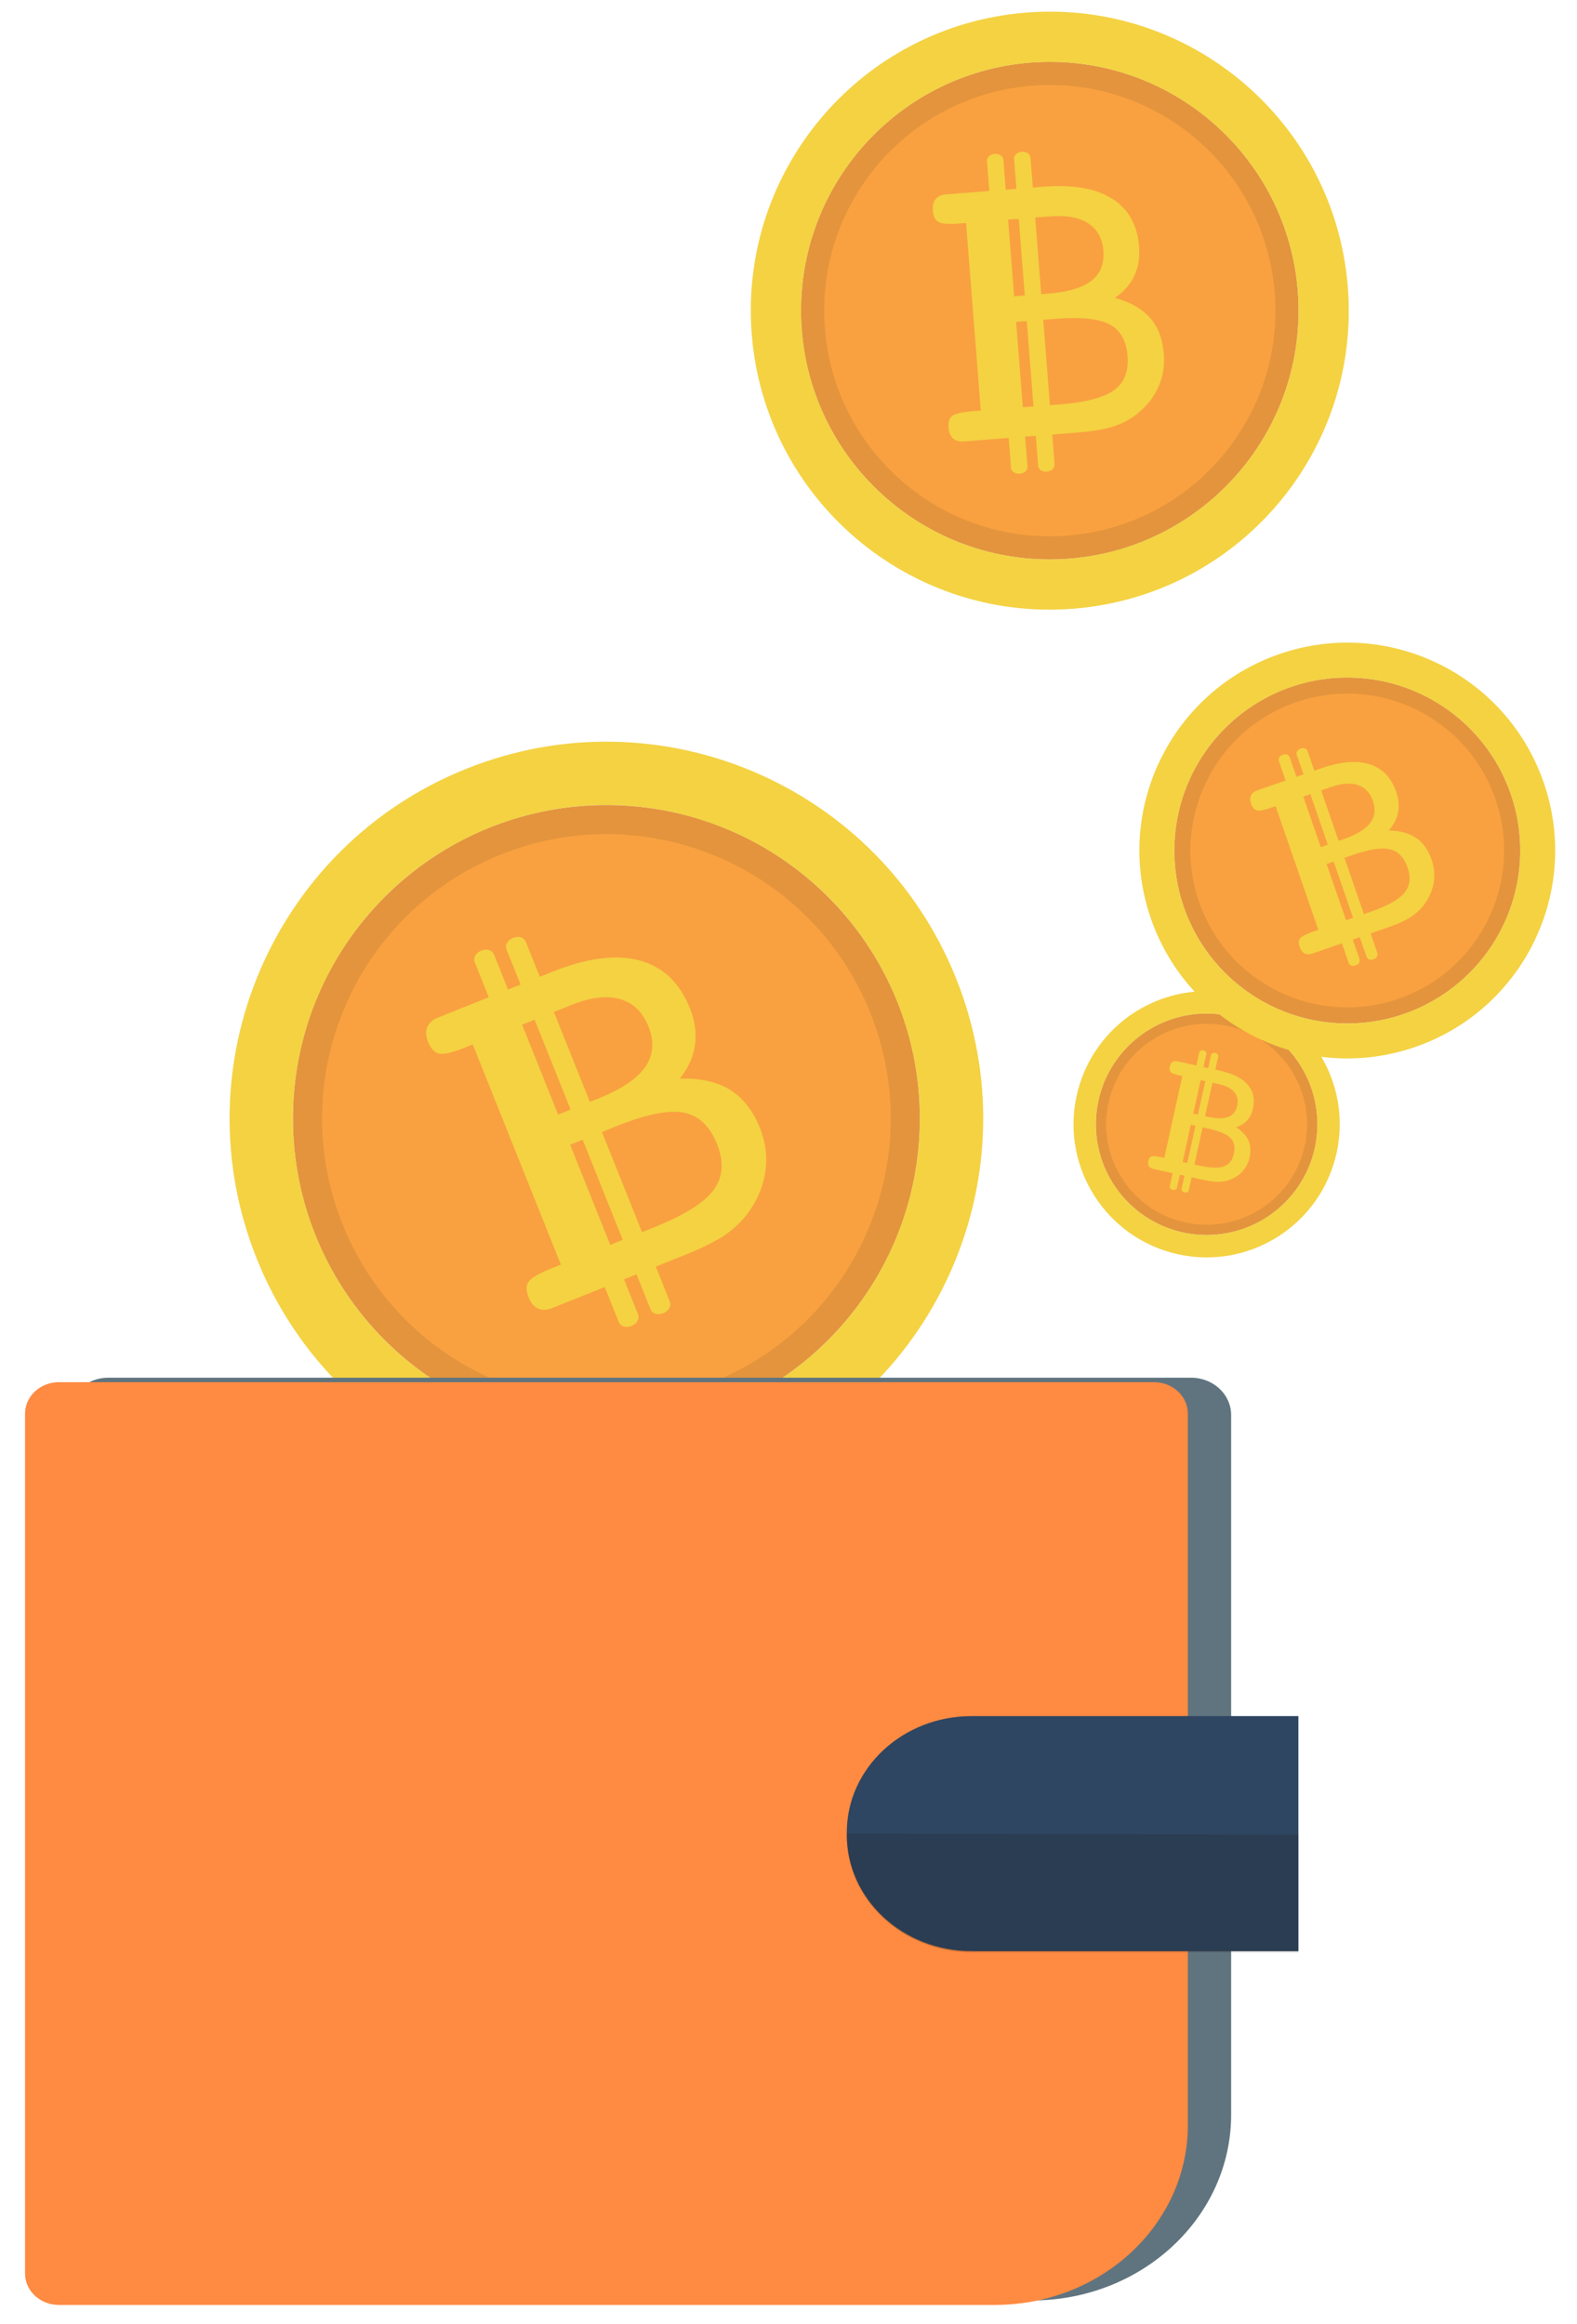 <svg width="57" height="84" viewBox="0 0 57 84" fill="none" xmlns="http://www.w3.org/2000/svg">
<path d="M21.918 51.755C28.175 51.755 33.247 46.683 33.247 40.426C33.247 34.169 28.175 29.097 21.918 29.097C15.661 29.097 10.589 34.169 10.589 40.426C10.589 46.683 15.661 51.755 21.918 51.755Z" fill="#F9A140"/>
<path opacity="0.1" d="M17.329 28.96C10.997 31.494 7.919 38.682 10.453 45.014C12.987 51.346 20.175 54.425 26.507 51.891C32.839 49.356 35.918 42.169 33.383 35.836C30.849 29.504 23.661 26.425 17.329 28.96ZM25.736 49.965C20.467 52.073 14.487 49.511 12.379 44.243C10.27 38.974 12.832 32.994 18.1 30.886C23.369 28.777 29.349 31.339 31.458 36.607C33.566 41.876 31.005 47.856 25.736 49.965Z" fill="#272525"/>
<path d="M16.859 27.784C9.877 30.578 6.482 38.503 9.277 45.485C12.071 52.467 19.996 55.861 26.977 53.067C33.959 50.273 37.354 42.348 34.559 35.366C31.765 28.384 23.84 24.99 16.859 27.784ZM26.128 50.944C20.319 53.269 13.725 50.444 11.4 44.635C9.075 38.826 11.9 32.232 17.709 29.907C23.517 27.583 30.111 30.407 32.436 36.216C34.761 42.025 31.937 48.619 26.128 50.944Z" fill="#F4D242"/>
<path d="M26.374 39.381C25.9 39.093 25.299 38.961 24.571 38.986C24.876 38.604 25.059 38.2 25.12 37.772C25.181 37.345 25.119 36.898 24.933 36.433C24.563 35.509 23.954 34.935 23.106 34.711C22.258 34.486 21.21 34.624 19.962 35.124L19.512 35.304C19.344 34.885 19.177 34.466 19.009 34.048C18.855 33.663 18.158 33.941 18.312 34.326C18.48 34.745 18.648 35.164 18.815 35.583L18.362 35.764C18.195 35.345 18.027 34.926 17.86 34.508C17.706 34.123 17.009 34.401 17.163 34.786C17.331 35.205 17.498 35.624 17.666 36.043L15.838 36.774C15.637 36.854 15.506 36.97 15.444 37.122C15.381 37.273 15.391 37.452 15.474 37.658C15.571 37.899 15.702 38.04 15.868 38.079C16.034 38.118 16.344 38.047 16.797 37.866L17.088 37.749L20.273 45.706L19.982 45.823C19.493 46.018 19.201 46.185 19.106 46.322C19.01 46.459 19.01 46.646 19.104 46.881C19.189 47.093 19.304 47.231 19.449 47.296C19.595 47.361 19.77 47.352 19.977 47.27L21.858 46.517C22.026 46.935 22.193 47.354 22.361 47.773C22.515 48.158 23.211 47.879 23.057 47.494C22.89 47.075 22.722 46.657 22.555 46.238L23.007 46.057C23.175 46.475 23.342 46.894 23.51 47.313C23.664 47.698 24.361 47.419 24.206 47.034C24.039 46.615 23.871 46.197 23.704 45.778L23.933 45.686L24.693 45.382C25.34 45.123 25.826 44.886 26.15 44.671C26.474 44.456 26.747 44.208 26.969 43.928C27.339 43.452 27.568 42.941 27.656 42.393C27.744 41.845 27.681 41.304 27.467 40.768C27.212 40.132 26.848 39.67 26.374 39.381ZM20.665 36.318C21.348 36.044 21.928 35.974 22.405 36.108C22.882 36.242 23.225 36.571 23.435 37.094C23.656 37.648 23.619 38.138 23.321 38.564C23.024 38.99 22.457 39.371 21.621 39.705L21.321 39.825C20.888 38.742 20.454 37.659 20.02 36.575L20.665 36.318ZM19.324 36.854C19.758 37.938 20.191 39.021 20.625 40.104L20.172 40.285C19.738 39.202 19.305 38.119 18.871 37.035L19.324 36.854ZM22.056 44.993C21.573 43.786 21.09 42.579 20.607 41.372L21.06 41.191C21.543 42.398 22.026 43.605 22.509 44.812L22.056 44.993ZM25.792 43.011C25.451 43.472 24.727 43.924 23.62 44.367L23.205 44.533C22.722 43.326 22.239 42.119 21.756 40.912L22.259 40.711C23.348 40.275 24.165 40.108 24.708 40.212C25.252 40.315 25.654 40.694 25.916 41.347C26.175 41.995 26.134 42.55 25.792 43.011Z" fill="#F4D242"/>
<path d="M43.613 44.636C45.824 44.636 47.616 42.844 47.616 40.633C47.616 38.423 45.824 36.631 43.613 36.631C41.402 36.631 39.61 38.423 39.61 40.633C39.61 42.844 41.402 44.636 43.613 44.636Z" fill="#F9A140"/>
<path opacity="0.1" d="M44.551 36.373C42.198 35.855 39.87 37.343 39.352 39.696C38.834 42.05 40.322 44.378 42.675 44.896C45.028 45.414 47.356 43.926 47.874 41.573C48.392 39.219 46.904 36.892 44.551 36.373ZM42.832 44.18C40.874 43.749 39.636 41.812 40.068 39.854C40.498 37.896 42.435 36.658 44.393 37.089C46.352 37.52 47.589 39.457 47.158 41.415C46.727 43.373 44.791 44.611 42.832 44.18Z" fill="#272525"/>
<path d="M44.647 35.936C42.053 35.364 39.486 37.005 38.915 39.6C38.343 42.194 39.984 44.761 42.578 45.332C45.173 45.904 47.74 44.263 48.311 41.668C48.882 39.074 47.242 36.507 44.647 35.936ZM42.752 44.543C40.593 44.068 39.229 41.932 39.704 39.773C40.179 37.614 42.315 36.25 44.474 36.725C46.633 37.2 47.997 39.336 47.522 41.495C47.047 43.654 44.911 45.018 42.752 44.543Z" fill="#F4D242"/>
<path d="M45.122 41.215C45.041 41.036 44.891 40.878 44.674 40.741C44.839 40.69 44.973 40.608 45.076 40.495C45.178 40.383 45.249 40.24 45.287 40.067C45.363 39.724 45.299 39.435 45.096 39.201C44.892 38.967 44.559 38.799 44.095 38.697L43.928 38.66C43.962 38.504 43.996 38.349 44.031 38.193C44.062 38.05 43.803 37.993 43.772 38.136C43.737 38.292 43.703 38.447 43.669 38.603L43.501 38.566C43.535 38.41 43.569 38.255 43.603 38.099C43.635 37.956 43.376 37.899 43.345 38.042C43.31 38.197 43.276 38.353 43.242 38.509L42.562 38.359C42.488 38.343 42.426 38.351 42.378 38.382C42.33 38.414 42.297 38.468 42.28 38.545C42.261 38.635 42.271 38.702 42.312 38.746C42.352 38.791 42.457 38.832 42.626 38.869L42.734 38.893L42.083 41.85L41.974 41.826C41.793 41.786 41.674 41.777 41.619 41.798C41.564 41.819 41.527 41.873 41.508 41.961C41.49 42.039 41.497 42.103 41.526 42.151C41.556 42.198 41.609 42.231 41.685 42.248L42.385 42.402C42.35 42.557 42.316 42.713 42.282 42.868C42.25 43.011 42.509 43.068 42.541 42.925C42.575 42.77 42.609 42.614 42.644 42.459L42.812 42.496C42.778 42.651 42.743 42.807 42.709 42.962C42.678 43.105 42.936 43.163 42.968 43.019C43.002 42.864 43.036 42.708 43.071 42.553L43.156 42.571L43.438 42.634C43.679 42.687 43.868 42.714 44.005 42.715C44.142 42.717 44.271 42.699 44.392 42.661C44.595 42.596 44.763 42.492 44.898 42.349C45.032 42.207 45.122 42.036 45.166 41.837C45.218 41.6 45.203 41.393 45.122 41.215ZM44.063 39.185C44.317 39.241 44.5 39.336 44.613 39.47C44.726 39.603 44.761 39.768 44.718 39.962C44.673 40.168 44.564 40.304 44.393 40.369C44.221 40.435 43.98 40.433 43.669 40.365L43.558 40.34C43.646 39.938 43.735 39.535 43.824 39.132L44.063 39.185ZM43.565 39.075C43.476 39.478 43.388 39.881 43.299 40.283L43.131 40.246C43.219 39.843 43.308 39.441 43.397 39.038L43.565 39.075ZM42.746 41.996C42.844 41.547 42.943 41.099 43.042 40.65L43.21 40.687C43.111 41.136 43.013 41.584 42.914 42.033L42.746 41.996ZM44.231 42.159C44.039 42.226 43.738 42.214 43.327 42.124L43.173 42.09C43.271 41.641 43.37 41.193 43.469 40.744L43.656 40.785C44.061 40.874 44.332 40.988 44.47 41.126C44.609 41.264 44.651 41.455 44.597 41.698C44.544 41.939 44.422 42.093 44.231 42.159Z" fill="#F4D242"/>
<path d="M37.944 20.219C42.91 20.219 46.935 16.193 46.935 11.227C46.935 6.262 42.91 2.236 37.944 2.236C32.979 2.236 28.953 6.262 28.953 11.227C28.953 16.193 32.979 20.219 37.944 20.219Z" fill="#F9A140"/>
<path opacity="0.1" d="M37.178 1.457C31.782 1.88 27.75 6.598 28.173 11.994C28.596 17.391 33.314 21.422 38.71 20.999C44.107 20.576 48.138 15.858 47.715 10.462C47.292 5.066 42.574 1.034 37.178 1.457ZM38.582 19.358C34.092 19.71 30.166 16.356 29.814 11.866C29.462 7.376 32.817 3.451 37.307 3.098C41.797 2.746 45.722 6.101 46.074 10.591C46.426 15.081 43.072 19.006 38.582 19.358Z" fill="#272525"/>
<path d="M37.099 0.455C31.15 0.921 26.704 6.123 27.171 12.072C27.638 18.022 32.839 22.468 38.789 22.001C44.739 21.534 49.184 16.333 48.717 10.383C48.251 4.433 43.049 -0.012 37.099 0.455ZM38.647 20.191C33.697 20.579 29.369 16.881 28.981 11.931C28.593 6.98 32.291 2.652 37.241 2.264C42.192 1.876 46.52 5.574 46.908 10.525C47.296 15.475 43.597 19.803 38.647 20.191Z" fill="#F4D242"/>
<path d="M41.567 11.49C41.276 11.159 40.852 10.918 40.294 10.764C40.616 10.547 40.85 10.284 40.997 9.975C41.145 9.665 41.203 9.312 41.172 8.916C41.11 8.128 40.785 7.549 40.195 7.179C39.606 6.809 38.779 6.665 37.715 6.749L37.332 6.779C37.304 6.422 37.276 6.065 37.248 5.708C37.222 5.38 36.629 5.427 36.654 5.755C36.682 6.112 36.71 6.469 36.738 6.825L36.352 6.856C36.324 6.499 36.296 6.142 36.268 5.785C36.243 5.457 35.649 5.504 35.675 5.832C35.703 6.189 35.731 6.545 35.759 6.902L34.201 7.024C34.03 7.038 33.903 7.095 33.82 7.194C33.737 7.294 33.703 7.432 33.716 7.608C33.732 7.813 33.799 7.951 33.915 8.02C34.032 8.089 34.283 8.108 34.669 8.078L34.918 8.059L35.45 14.84L35.201 14.859C34.785 14.892 34.524 14.949 34.419 15.03C34.315 15.112 34.27 15.253 34.286 15.454C34.3 15.634 34.355 15.766 34.45 15.85C34.544 15.933 34.68 15.968 34.855 15.954L36.459 15.828C36.487 16.185 36.514 16.542 36.543 16.899C36.568 17.227 37.162 17.18 37.136 16.852C37.108 16.495 37.08 16.139 37.052 15.782L37.438 15.752C37.466 16.108 37.494 16.465 37.522 16.822C37.548 17.15 38.141 17.104 38.116 16.776C38.088 16.419 38.06 16.062 38.032 15.705L38.227 15.69L38.874 15.639C39.426 15.596 39.85 15.531 40.146 15.444C40.443 15.358 40.708 15.235 40.943 15.075C41.335 14.802 41.63 14.469 41.826 14.075C42.023 13.681 42.103 13.255 42.067 12.799C42.025 12.257 41.858 11.821 41.567 11.49ZM37.966 7.819C38.548 7.774 39.004 7.858 39.334 8.072C39.663 8.286 39.846 8.616 39.881 9.063C39.918 9.534 39.773 9.897 39.447 10.149C39.121 10.402 38.602 10.556 37.89 10.612L37.634 10.632C37.562 9.709 37.489 8.786 37.417 7.862L37.966 7.819ZM36.823 7.909C36.896 8.832 36.968 9.756 37.04 10.679L36.655 10.709C36.582 9.786 36.51 8.863 36.437 7.939L36.823 7.909ZM36.969 14.72C36.889 13.692 36.808 12.663 36.727 11.635L37.113 11.604C37.194 12.633 37.274 13.662 37.355 14.69L36.969 14.72ZM40.268 14.102C39.901 14.371 39.245 14.542 38.302 14.616L37.949 14.644C37.868 13.615 37.787 12.586 37.707 11.558L38.135 11.524C39.063 11.451 39.721 11.519 40.109 11.726C40.496 11.932 40.711 12.314 40.755 12.871C40.798 13.423 40.636 13.834 40.268 14.102Z" fill="#F4D242"/>
<path d="M37.295 83.144H3.913C3.115 83.144 2.468 82.541 2.468 81.797V51.141C2.468 50.397 3.115 49.794 3.913 49.794H43.053C43.852 49.794 44.499 50.397 44.499 51.141V76.43C44.499 80.138 41.273 83.144 37.295 83.144Z" fill="#60747F"/>
<path d="M35.956 83.306H2.126C1.451 83.306 0.905 82.797 0.905 82.168V51.094C0.905 50.466 1.451 49.956 2.126 49.956H41.714C42.389 49.956 42.935 50.466 42.935 51.094V76.801C42.935 80.394 39.811 83.306 35.956 83.306Z" fill="#FF8A41"/>
<path d="M46.93 70.517H35.117C32.626 70.517 30.607 68.635 30.607 66.313V66.228C30.607 63.906 32.626 62.024 35.117 62.024H46.93V70.517Z" fill="#2E4661"/>
<path opacity="0.25" d="M46.93 66.313V70.559H35.117C32.626 70.559 30.607 68.677 30.607 66.356V66.27L46.93 66.313Z" fill="#272525"/>
<path d="M48.697 36.99C52.149 36.99 54.947 34.192 54.947 30.74C54.947 27.288 52.149 24.489 48.697 24.489C45.245 24.489 42.447 27.288 42.447 30.74C42.447 34.192 45.245 36.99 48.697 36.99Z" fill="#F9A140"/>
<path opacity="0.1" d="M46.47 24.3C42.914 25.529 41.028 29.409 42.258 32.966C43.487 36.522 47.367 38.408 50.923 37.178C54.48 35.949 56.366 32.069 55.136 28.512C53.906 24.956 50.027 23.07 46.47 24.3ZM50.55 36.097C47.591 37.12 44.362 35.55 43.339 32.592C42.316 29.633 43.885 26.404 46.844 25.381C49.803 24.358 53.031 25.927 54.054 28.886C55.078 31.845 53.508 35.074 50.55 36.097Z" fill="#272525"/>
<path d="M46.242 23.64C42.321 24.996 40.241 29.274 41.597 33.195C42.953 37.116 47.231 39.196 51.152 37.84C55.073 36.484 57.153 32.206 55.797 28.285C54.441 24.364 50.163 22.284 46.242 23.64ZM50.739 36.647C47.477 37.775 43.918 36.045 42.79 32.782C41.662 29.52 43.392 25.961 46.654 24.833C49.917 23.705 53.476 25.435 54.604 28.697C55.732 31.96 54.002 35.519 50.739 36.647Z" fill="#F4D242"/>
<path d="M51.18 30.282C50.926 30.11 50.599 30.022 50.197 30.016C50.375 29.814 50.487 29.596 50.532 29.362C50.577 29.128 50.554 28.881 50.464 28.619C50.284 28.1 49.964 27.768 49.502 27.622C49.041 27.476 48.46 27.524 47.759 27.767L47.506 27.854C47.425 27.619 47.343 27.384 47.262 27.149C47.187 26.932 46.796 27.068 46.871 27.284C46.952 27.519 47.033 27.754 47.115 27.989L46.86 28.077C46.779 27.842 46.698 27.607 46.616 27.372C46.542 27.155 46.15 27.291 46.225 27.507C46.306 27.742 46.388 27.977 46.469 28.212L45.442 28.567C45.33 28.606 45.255 28.667 45.216 28.749C45.178 28.83 45.179 28.929 45.219 29.045C45.266 29.18 45.334 29.261 45.425 29.287C45.515 29.314 45.688 29.282 45.942 29.194L46.106 29.138L47.651 33.607L47.487 33.663C47.213 33.758 47.048 33.842 46.992 33.915C46.935 33.988 46.93 34.091 46.976 34.223C47.017 34.342 47.077 34.422 47.155 34.461C47.234 34.501 47.331 34.5 47.447 34.46L48.503 34.095C48.584 34.33 48.666 34.565 48.747 34.801C48.822 35.017 49.213 34.882 49.138 34.665C49.057 34.43 48.976 34.195 48.895 33.96L49.149 33.872C49.23 34.107 49.311 34.342 49.393 34.577C49.467 34.794 49.859 34.658 49.784 34.442C49.703 34.207 49.621 33.972 49.54 33.737L49.669 33.692L50.095 33.544C50.459 33.419 50.733 33.301 50.917 33.191C51.101 33.081 51.258 32.952 51.388 32.803C51.605 32.551 51.744 32.275 51.807 31.975C51.87 31.676 51.85 31.376 51.746 31.075C51.622 30.718 51.434 30.453 51.18 30.282ZM48.115 28.443C48.498 28.311 48.82 28.287 49.079 28.373C49.338 28.46 49.519 28.65 49.621 28.944C49.728 29.255 49.694 29.524 49.519 29.751C49.344 29.978 49.022 30.173 48.552 30.335L48.384 30.393C48.173 29.785 47.963 29.177 47.753 28.568L48.115 28.443ZM47.362 28.703C47.572 29.312 47.782 29.92 47.993 30.529L47.739 30.617C47.528 30.008 47.318 29.4 47.107 28.791L47.362 28.703ZM48.653 33.26C48.418 32.583 48.184 31.905 47.95 31.227L48.204 31.139C48.438 31.817 48.672 32.495 48.907 33.172L48.653 33.26ZM50.764 32.266C50.564 32.512 50.153 32.742 49.531 32.957L49.298 33.037C49.064 32.359 48.829 31.681 48.595 31.004L48.877 30.906C49.489 30.694 49.944 30.624 50.24 30.696C50.537 30.767 50.749 30.986 50.876 31.353C51.002 31.717 50.964 32.022 50.764 32.266Z" fill="#F4D242"/>
</svg>
